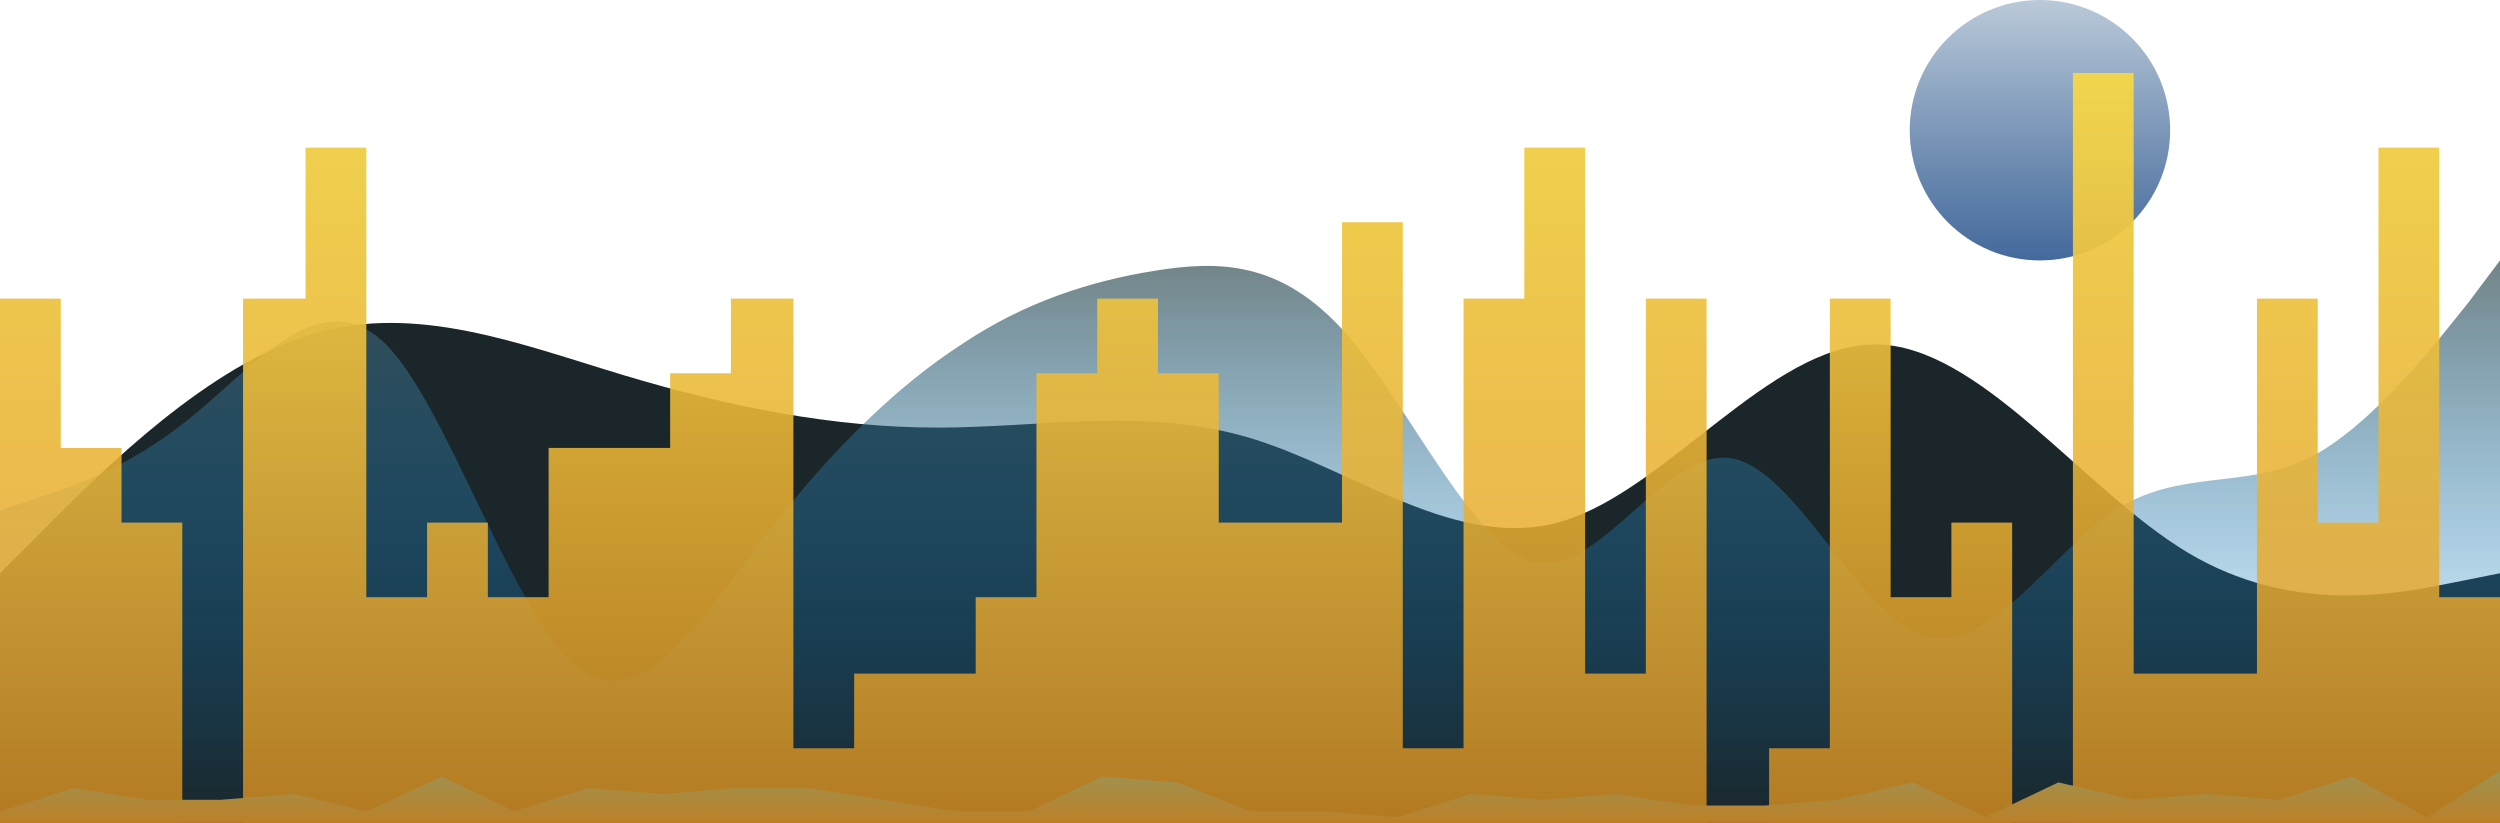 <svg width="1440" height="474" viewBox="0 0 1440 474" fill="none" xmlns="http://www.w3.org/2000/svg">
<path fill-rule="evenodd" clip-rule="evenodd" d="M0 330.187L30 300.226C60 270.265 120 210.343 180 192.367C240 174.39 300 198.359 360 216.336C420 234.312 480 246.296 540 246.296C600 246.296 660 234.312 720 252.289C780 270.265 840 318.203 900 300.226C960 282.25 1020 198.359 1080 198.359C1140 198.359 1200 282.25 1260 318.203C1320 354.156 1380 342.172 1410 336.179L1440 330.187V474H1410C1380 474 1320 474 1260 474C1200 474 1140 474 1080 474C1020 474 960 474 900 474C840 474 780 474 720 474C660 474 600 474 540 474C480 474 420 474 360 474C300 474 240 474 180 474C120 474 60 474 30 474H0V330.187Z" fill="url(#paint0_linear_227_3)"/>
<path fill-rule="evenodd" clip-rule="evenodd" d="M0 294L18 288C37.2 282 74.4 270 110.4 240C147.6 210 184.8 162 222 198C258 234 295.2 354 332.4 384C369.6 414 405.6 354 442.8 306C480 258 517.2 222 554.4 198C590.4 174 627.6 162 664.8 156C702 150 738 150 775.2 192C812.4 234 849.6 318 885.6 324C922.8 330 960 258 997.2 264C1034.4 270 1070.4 354 1107.6 366C1144.8 378 1182 318 1218 294C1255.2 270 1292.4 282 1329.6 264C1365.6 246 1402.8 198 1422 174L1440 150V474H1422C1402.8 474 1365.6 474 1329.6 474C1292.4 474 1255.2 474 1218 474C1182 474 1144.8 474 1107.6 474C1070.4 474 1034.4 474 997.2 474C960 474 922.8 474 885.6 474C849.6 474 812.4 474 775.2 474C738 474 702 474 664.8 474C627.6 474 590.4 474 554.4 474C517.2 474 480 474 442.8 474C405.6 474 369.6 474 332.4 474C295.2 474 258 474 222 474C184.8 474 147.6 474 110.4 474C74.4 474 37.2 474 18 474H0V294Z" fill="url(#paint1_linear_227_3)" fill-opacity="0.75"/>
<circle cx="1175" cy="75" r="75" fill="url(#paint2_linear_227_3)"/>
<path fill-rule="evenodd" clip-rule="evenodd" d="M0 128V172H35V258H70V301H105V474H140V172H176V85H211V344H246V301H281V344H316V258H351H386V215H421V172H457V431H492V388H527H562V344H597V215H632V172H667V215H702V301H738H773V128H808V431H843V172H878V85H913V388H948V172H983V474H1019V431H1054V172H1089V344H1124V301H1159V474H1194V42H1229V388H1264H1300V172H1335V301H1370V85H1405V344H1440V474H1405H1370H1335H1300H1264H1229H1194H1159H1124H1089H1054H1019H983H948H913H878H843H808H773H738H702H667H632H597H562H527H492H457H421H386H351H316H281H246H211H176H140H105H70H35H0V128Z" fill="url(#paint3_linear_227_3)"/>
<path fill-rule="evenodd" clip-rule="evenodd" d="M1440 444L1398 470.667L1354.8 447.333L1312.8 460.667L1270.8 457.333L1228.8 460.667L1185.6 450.667L1143.6 470.667L1101.6 450.667L1058.4 460.667L1016.4 464H974.4L931.2 457.333L889.2 460.667L847.2 457.333L805.2 470.667L762 467.333H720L678 450.667L634.8 447.333L592.8 467.333H550.8L508.8 460.667L465.6 454H423.6L381.6 457.333L338.4 454L296.4 467.333L254.4 447.333L211.2 467.333L169.2 457.333L127.2 460.667H85.2L42 454L0 467.333V474H42H85.2H127.2H169.2H211.2H254.4H296.4H338.4H381.6H423.6H465.6H508.8H550.8H592.8H634.8H678H720H762H805.2H847.2H889.2H931.2H974.4H1016.4H1058.4H1101.6H1143.6H1185.6H1228.8H1270.8H1312.8H1354.8H1398H1440V444Z" fill="url(#paint4_linear_227_3)"/>
<defs>
<linearGradient id="paint0_linear_227_3" x1="720" y1="186" x2="720" y2="474" gradientUnits="userSpaceOnUse">
<stop stop-color="#1B262A"/>
<stop offset="1" stop-color="#1B262A"/>
</linearGradient>
<linearGradient id="paint1_linear_227_3" x1="720" y1="150" x2="720" y2="474" gradientUnits="userSpaceOnUse">
<stop stop-color="#435A5E"/>
<stop offset="1" stop-color="#0099FF" stop-opacity="0"/>
</linearGradient>
<linearGradient id="paint2_linear_227_3" x1="1175" y1="0" x2="1175" y2="150" gradientUnits="userSpaceOnUse">
<stop stop-color="#BBCAD9"/>
<stop offset="1" stop-color="#335C93" stop-opacity="0.92"/>
</linearGradient>
<linearGradient id="paint3_linear_227_3" x1="720" y1="42" x2="720" y2="474" gradientUnits="userSpaceOnUse">
<stop stop-color="#F0D54D"/>
<stop offset="1" stop-color="#E3941E" stop-opacity="0.761"/>
</linearGradient>
<linearGradient id="paint4_linear_227_3" x1="720" y1="444" x2="720" y2="474" gradientUnits="userSpaceOnUse">
<stop stop-color="#9F9252"/>
<stop offset="1" stop-color="#BB8027"/>
</linearGradient>
</defs>
</svg>
